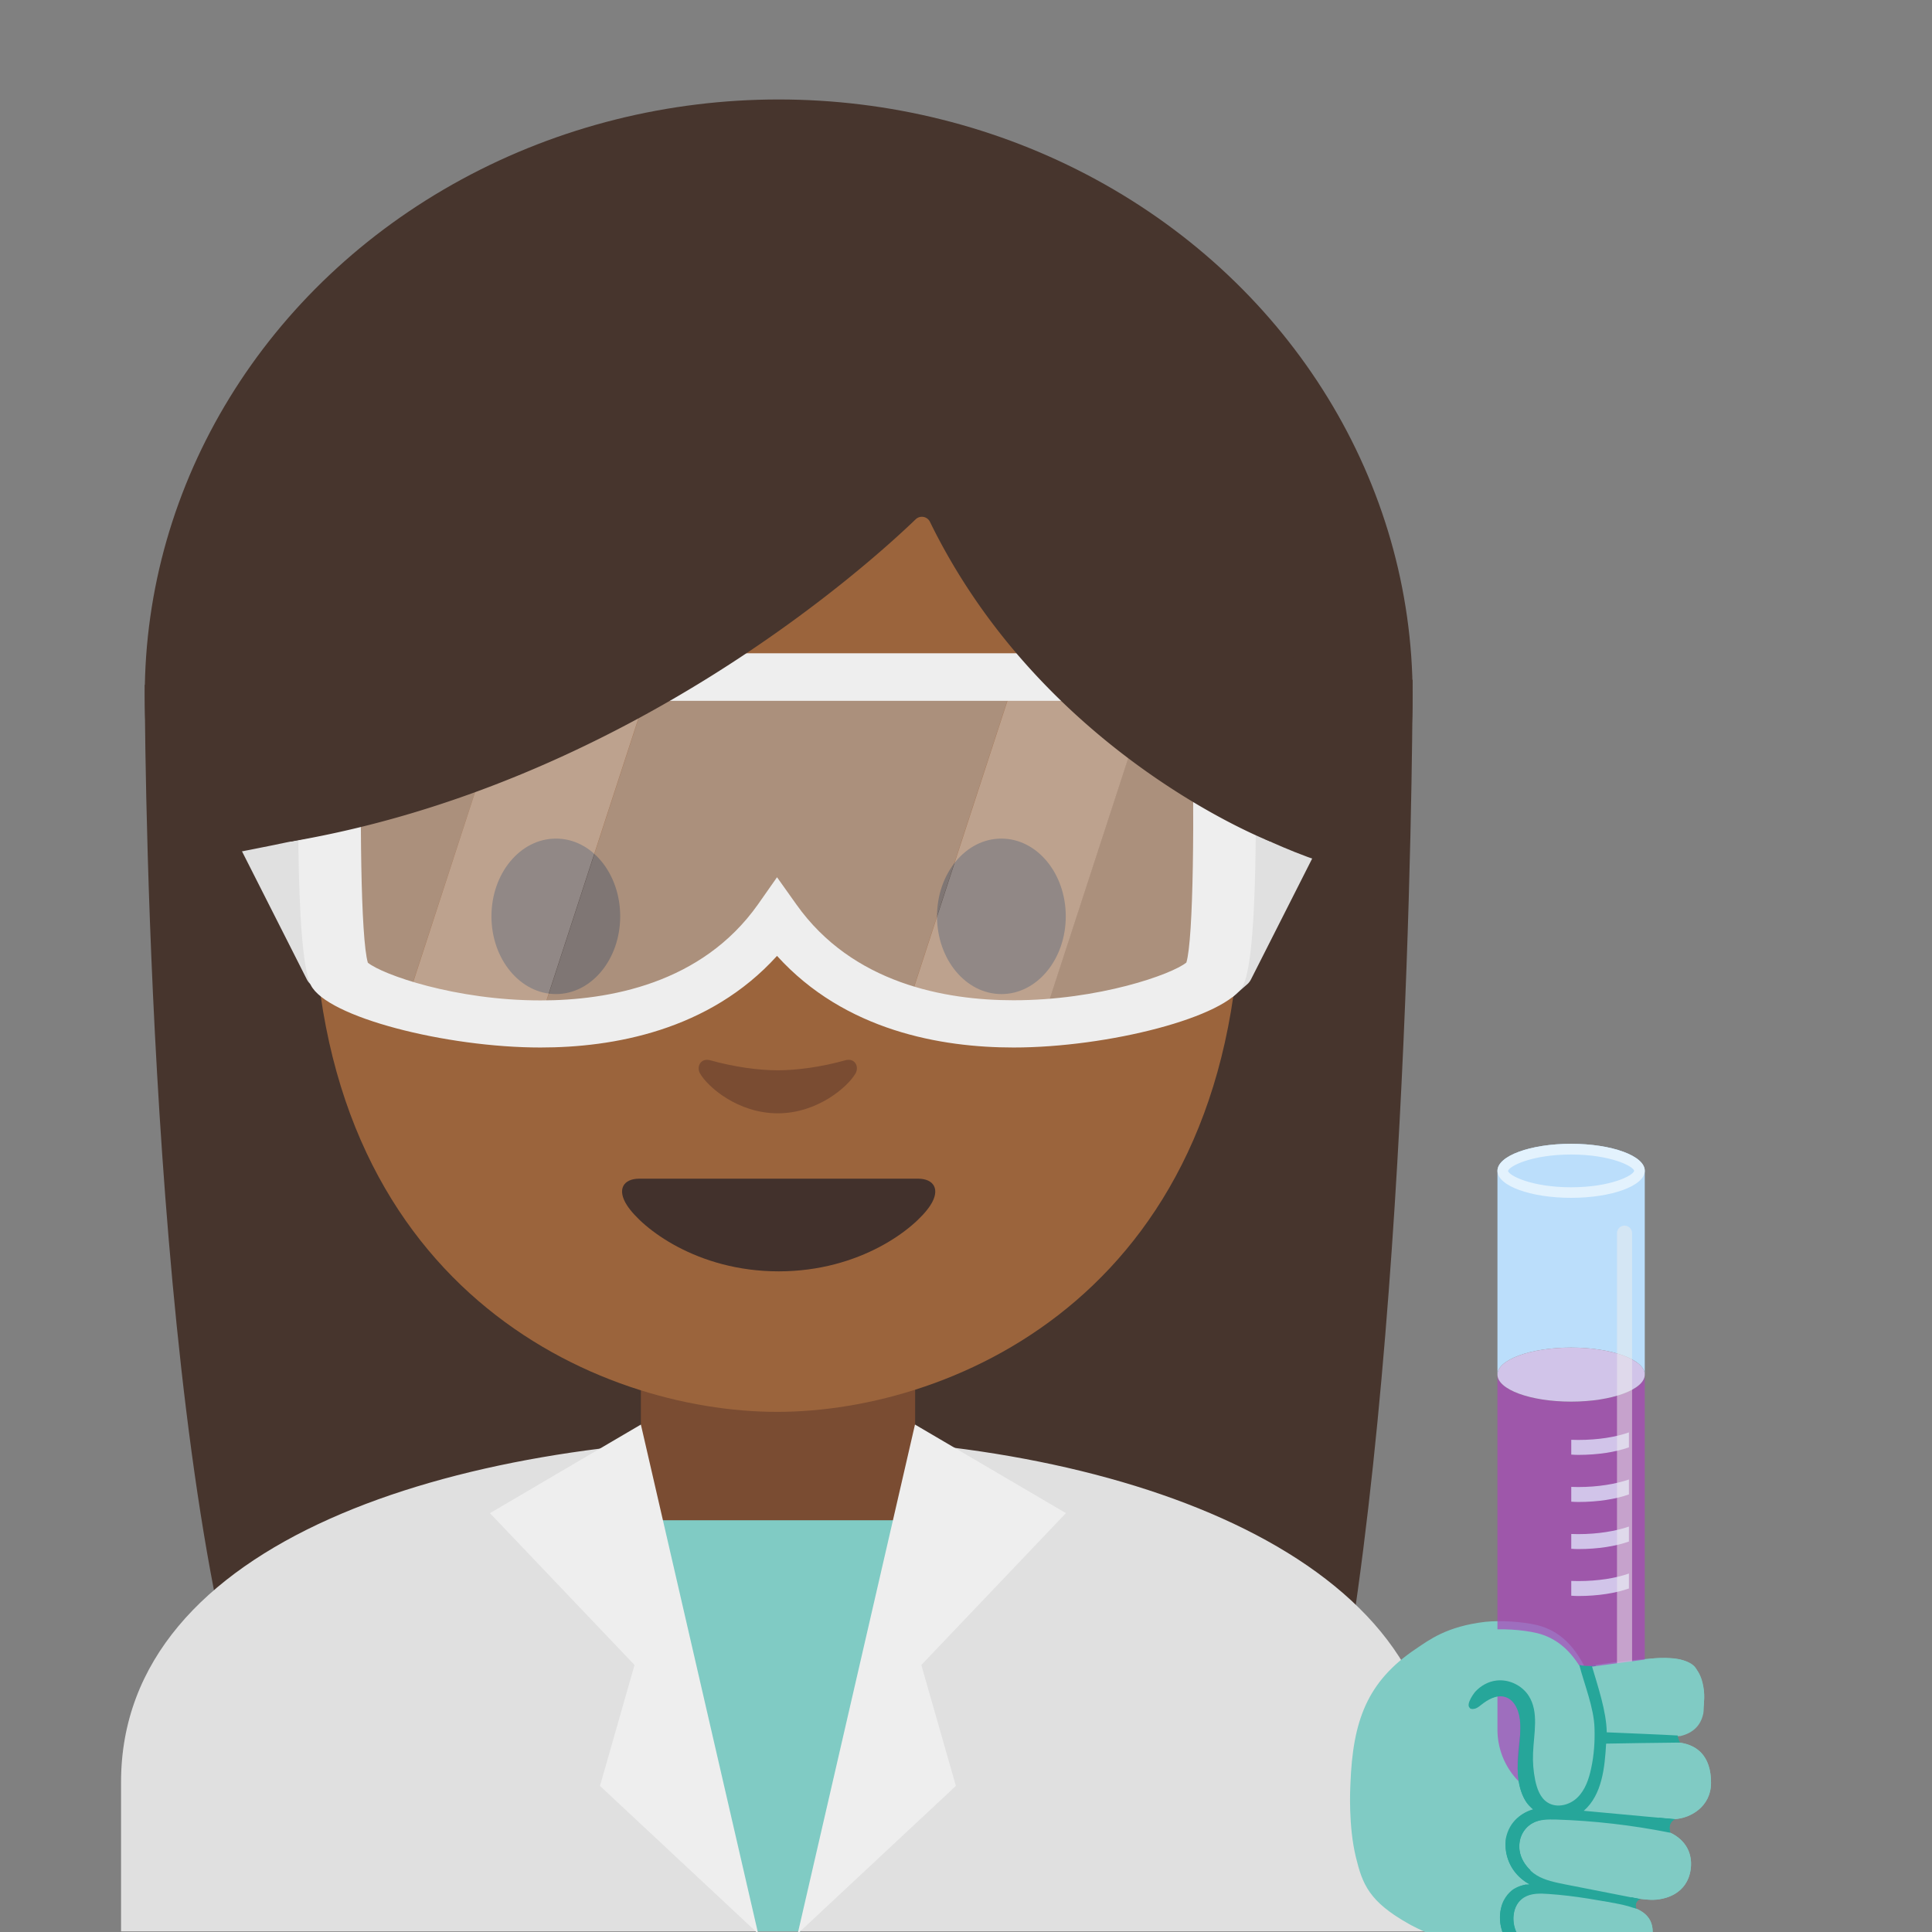 <svg xmlns="http://www.w3.org/2000/svg" width="1em" height="1em" viewBox="0 0 128 128"><rect x="0" y="0" width="128" height="128" fill="#808080" stroke="none"/><path fill="#47352d" d="M16.1 113.51C9.59 91.17 9.59 45.37 9.59 45.37l84-.33s0 41.49-4.88 68.19z"/><ellipse cx="51.59" cy="46.09" fill="#47352d" rx="42" ry="39.5"/><path fill="#e0e0e0" d="M8.02 118.07v9.89h87.14v-9.89c0-15.17-21.39-22.87-43.24-22.84c-21.72.02-43.9 6.78-43.9 22.84"/><path fill="#7a4c32" d="M51.54 90.23h-9.08v9.59c0 4.34 3.7 7.86 8.26 7.86h1.65c4.56 0 8.26-3.52 8.26-7.86v-9.59z"/><path fill="#9b643c" d="M51.48 13.55c-24.35 0-30.72 18.87-30.72 45.39c0 26.51 18.89 34.6 30.72 34.6s30.72-8.09 30.72-34.6s-6.37-45.39-30.72-45.39"/><path fill="#42312c" d="M60.82 78.09H42.36c-1.06 0-1.51.71-.81 1.78c.98 1.49 4.61 4.36 10.04 4.36s9.06-2.87 10.04-4.36c.7-1.07.24-1.78-.81-1.78M41.09 60.71c0 2.84-1.9 5.15-4.26 5.15c-2.35 0-4.27-2.3-4.27-5.15s1.91-5.15 4.27-5.15c2.36-.01 4.26 2.3 4.26 5.15m20.99 0c0 2.84 1.9 5.15 4.27 5.15c2.35 0 4.26-2.3 4.26-5.15s-1.91-5.15-4.26-5.15c-2.36-.01-4.27 2.3-4.27 5.15"/><path fill="#7a4c32" d="M55.99 70.25c-1.57.44-3.2.66-4.46.66s-2.89-.22-4.46-.66c-.67-.19-.94.45-.69.87c.5.88 2.5 2.64 5.15 2.64s4.65-1.77 5.15-2.64c.25-.43-.02-1.06-.69-.87"/><path fill="#80cbc4" d="M42.77 100.72H60.2l-7.15 27.24h-2.98z"/><path fill="#eee" d="m42.46 94.38l-10 5.87l9.58 10.06l-2.29 8.01l10.48 9.79zm18.16 0l10 5.87l-9.58 10.06l2.29 8.01l-10.48 9.79z"/><path fill="#e0e0e0" d="m21.56 66.07l-.97-.85c-.11-.09-.2-.21-.27-.35l-5.19-10.25v-4.75l5.03-6c.15-.17.33-.29.53-.33l.74-.16zm60.09 0l.97-.85c.11-.09.2-.21.27-.35l5.19-10.25v-4.75l-5.03-6a.98.98 0 0 0-.53-.33l-.74-.16z"/><path fill="#6ebcc5" d="M62.28 67.39c-.36-.07-.71-.14-1.07-.23c.36.08.71.16 1.07.23m-31.58.02c-.24-.04-.48-.08-.71-.13c.23.04.47.09.71.13m3.41.37c-.26-.01-.52-.03-.77-.05c.26.02.52.04.77.05m-1.2-.09c-.24-.02-.48-.05-.72-.07c.24.03.48.05.72.07m28.25-.55c-.36-.09-.71-.18-1.06-.29c.35.11.71.21 1.06.29m4.49.65c-.35-.02-.7-.04-1.04-.08c.35.04.69.06 1.04.08m1.13.04c-.34 0-.69-.01-1.04-.03z"/><path fill="#bdbdbd" d="M51.97 44.85H43.2l-7.49 22.98c5.68.02 11.94-1.6 15.77-7.01c2.24 3.16 5.31 5.02 8.6 6.02l7.17-21.99z" opacity=".5"/><path fill="#6ebcc5" d="M67.89 67.82c-.34.01-.69.01-1.03.01c.35 0 .69 0 1.03-.01"/><path fill="#bdbdbd" d="M80.49 44.85h-4l-7.47 22.92c5.69-.35 10.44-2.2 10.94-3.21c1.05-2.09.53-19.71.53-19.71" opacity=".5"/><path fill="#6ebcc5" d="M63.4 67.57c-.36-.05-.71-.11-1.07-.18c.36.08.72.13 1.07.18m1.13.14c-.35-.03-.71-.07-1.06-.12zm-35.84-.7"/><path fill="#bdbdbd" d="M33.96 44.85H22.47s-.52 17.62.52 19.71c.3.6 2.13 1.51 4.77 2.22c-.3-.08-.59-.16-.87-.25z" opacity=".5"/><path fill="#f9f5ed" d="M35.65 67.83h.06zm-5.66-.55l-.32-.06zm-1.06-.22c-.08-.02-.16-.03-.23-.05c.07.02.15.03.23.05m-1.04-.25l-.12-.03zm3.19.66l-.38-.06c.12.02.25.04.38.06m2.26.26c-.15-.01-.29-.03-.43-.04c.14.02.29.03.43.04m-1.15-.11c-.14-.02-.28-.04-.41-.05c.14.01.27.03.41.05m2.33.19c-.14-.01-.27-.02-.4-.02c.13 0 .26.01.4.02"/><path fill="#e0e0e0" d="M33.96 44.85L26.9 66.53c.28.09.57.17.87.25l.12.03c.26.07.53.13.8.2c.08.02.15.04.23.05c.24.05.49.11.74.16c.1.02.21.04.32.06c.23.04.47.09.71.13l.38.06c.23.04.47.07.7.1c.14.02.27.04.41.05c.24.03.48.05.72.07c.14.01.29.03.43.04c.25.02.51.04.77.05c.13.01.27.02.4.02c.38.02.75.03 1.14.03h.06l7.49-22.98z" opacity=".5"/><path fill="#f9f5ed" d="M66.86 67.83h-.08zm2.16-.06H69zm-1.06.05h-.07zm-2.22-.03c-.03 0-.06 0-.09-.01c.03.01.06.01.09.01m-4.53-.63c-.02 0-.03-.01-.05-.01c.02 0 .03 0 .05.01m1.13.24c-.02 0-.04-.01-.06-.01c.02 0 .04 0 .06.01m2.27.31c-.03 0-.05-.01-.08-.01c.03.01.05.01.08.01m-1.14-.13c-.02 0-.04-.01-.07-.01c.03.01.05.01.07.01"/><path fill="#e0e0e0" d="m67.26 44.85l-7.17 21.99h.01c.35.11.7.2 1.06.29c.02 0 .03.01.05.01c.36.09.71.16 1.07.23c.02 0 .04.01.06.01c.36.07.71.12 1.07.18c.02 0 .04.01.07.01c.35.05.71.09 1.06.12c.03 0 .05.01.08.01c.35.03.7.06 1.04.08c.03 0 .06 0 .09.01c.35.02.69.03 1.04.03h.08c.35 0 .69 0 1.03-.01h.07c.35-.01.7-.02 1.04-.05h.02l7.47-22.92h-9.24z" opacity=".5"/><path fill="#eee" d="M67.15 69.4c-4.78 0-11.17-1.1-15.67-6.07c-4.5 4.97-10.89 6.07-15.67 6.07c-6.25 0-14.16-2.01-15.22-4.14c-1.1-2.2-.85-15.04-.69-20.46c.02-.85.72-1.52 1.57-1.52h60.02c.85 0 1.54.67 1.57 1.52c.16 5.42.41 18.25-.69 20.46c-1.06 2.13-8.97 4.14-15.22 4.14M51.48 58.12l1.28 1.8c3.72 5.25 9.88 6.35 14.39 6.35c5.66 0 10.5-1.72 11.45-2.5c.47-1.54.55-9.67.36-17.34H24c-.19 7.64-.1 15.73.37 17.35c.97.79 5.79 2.5 11.45 2.5c4.51 0 10.67-1.1 14.39-6.35z"/><path fill="#47352d" d="M60.66 34.41c-3.23 3.11-19.29 17.58-41.42 21.35V26.09S28.79 7.14 51.71 7.14s32.47 19.43 32.47 19.43v29.19S69.16 50 61.62 34.59a.594.594 0 0 0-.96-.18"/><path fill="#47352d" d="M21.95 55.19s-7.88 1.69-8.44 1.62l-.12-10.38l6.5-4.56zm61.84.4s3.53 1.66 5.22 1.84l.44-11.12l-4.62-3.38l-1.5.56l-1.56 3.56z"/><path fill="#80cbc4" d="M101.85 107.67c1.5.37 2.46 1.43 3.13 2.75c1.67-.3 4.55-.6 5.39-.58c.99.03 2.3.14 2.52 2.17c.14 1.32-.36 2.41-2.05 2.57c-.63.06-1.28.1-1.92.13l.23.74c.59-.01 1.12-.03 1.53-.03c1.71-.02 2.68.89 2.68 2.7c0 1.59-1.37 2.34-2.37 2.4c-.53.03-2.01-.05-3.47-.19l-.15.31l-.06.09c.92.14 1.8.29 2.42.4c1.67.3 2.47 1.41 2.28 2.73c-.23 1.6-1.66 2.04-2.65 2.01c-.74-.02-3.34-.43-5.08-.8l-.34.49q.18.03.39.06c.02 0 .04.01.07.01l.35.06c.03 0 .05.01.08.01c.14.02.28.05.42.07h.02c.15.02.3.05.45.08c.03 0 .06.01.08.01l.35.06c.05.01.09.02.14.02c.1.02.2.04.29.05l.15.03c.1.02.19.04.28.05l.14.03c.13.03.27.05.39.08c1.53.32 2.11 1.01 1.92 2.22c-.26 1.7-1.97 2.08-2.88 1.99c-.91-.08-3.97-.71-4.97-1.15l-.18-.09l-.35.5c-4.5-.3-7.73-2.18-7.73-2.18c-2.64-1.48-3.08-2.62-3.52-4.43c-.5-2.06-.38-4.5-.36-4.88c.16-4.1 1.07-6.75 4.38-8.95c.8-.53 1.97-1.46 4.56-1.76c1-.1 2.44-.02 3.44.22"/><path fill="#26a69a" d="M105.59 114.48s.04-2.06-.61-4.06l.72-.13s.51 1.42.69 3.52c.03.34.04.65.04.95l.64-.04l4.29-.24s-.32.06-.32.54c0 .2.12.33.21.41c-.18-.02-.38-.04-.58-.03l-4.26.11c-.01.12-.01.24-.02.37c-.1 1.74-.51 3.41-1.48 4.05c3.22.38 6.08.57 6.08.57c-.56.23-.32.91-.32.91c-2.17-.59-7.43-.9-7.43-.9c-2.22-.19-2.52 1.31-2.52 1.31c-.41 1.81 1.56 2.64 1.56 2.64c.26.15 2.61.62 4.29.94l1.68.31l.47.09c-.05-.01-.25-.02-.33.31c-.04.16 0 .27.03.34c-.25-.11-.55-.21-.9-.28c-.79-.16-3.18-.55-3.36-.58l-.6-.08c-1.98-.26-2.46.09-2.46.09c-1.1.58-.78 1.98-.78 1.98c.24 1.35 1.73 1.77 1.73 1.77c.57.17 3.59.9 3.59.9l-4.57-.6c-.32-.1-.44-.25-.62-.39c-1.61-1.32-.93-3.11-.93-3.11c.25-.69.77-1 .77-1c.31-.19.67-.29 1.04-.33c-1.87-.99-1.57-2.99-1.57-2.99c.24-1.23 1.13-1.75 1.83-1.97c-.06-.05-.13-.1-.19-.16c0 0-1.2-.79-.76-4.18c.15-1.14.13-1.3.01-2.02c0 0-.43-1.54-1.71-1.05c0 0-.43.11-1.1.64c0 0-.54.42-.53-.24c0-.2.14-.56.41-.87c0 0 .28-.33.97-.52c0 0 1.79-.71 2.68 1.08c.47.94.38 1.56.23 2.52c0 0-.28 3.03.51 4c0 0 .78.89 2.03.34c.02.02 1.71-.91 1.45-4.92"/><path fill="#ab47bc" d="M104.09 92.86c-2.7 0-4.88-.8-4.88-1.79v23.52a4.88 4.88 0 0 0 9.76 0V91.07c.01.99-2.18 1.79-4.88 1.79" opacity=".7"/><path fill="#bbdefb" d="M104.09 75.78c-2.7 0-4.88.8-4.88 1.79v13.5c0-.99 2.19-1.79 4.88-1.79c2.7 0 4.88.8 4.88 1.79v-13.5c.01-.99-2.18-1.79-4.88-1.79"/><ellipse cx="104.09" cy="91.07" fill="#d1c4e9" rx="4.88" ry="1.79"/><path fill="#e3f2fd" d="M104.09 76.49c2.59 0 4.1.76 4.18 1.08c-.08.33-1.59 1.09-4.18 1.09s-4.1-.76-4.18-1.08c.08-.33 1.59-1.09 4.18-1.09m0-.71c-2.7 0-4.88.8-4.88 1.79s2.19 1.79 4.88 1.79s4.88-.8 4.88-1.79c.01-.99-2.18-1.79-4.88-1.79"/><path fill="#d1c4e9" d="M104.56 95.4c-.16 0-.31-.01-.46-.01v.98c.15.01.3.02.46.02c1.31 0 2.49-.19 3.36-.5v-.99c-.87.31-2.05.5-3.36.5m0 3.12c-.16 0-.31-.01-.46-.01v.98c.15.01.3.02.46.02c1.31 0 2.49-.19 3.36-.5v-.99c-.87.3-2.05.5-3.36.5m0 3.12c-.16 0-.31-.01-.46-.01v.98c.15.01.3.02.46.02c1.31 0 2.49-.19 3.36-.5v-.99c-.87.3-2.05.5-3.36.5m0 3.11c-.16 0-.31-.01-.46-.01v.98c.15.01.3.02.46.02c1.31 0 2.49-.19 3.36-.5v-.99c-.87.31-2.05.5-3.36.5"/><path fill="#eee" d="M107.63 113.58c-.28 0-.5-.23-.5-.5V81.7c0-.28.23-.5.5-.5c.28 0 .5.23.5.5v31.37c0 .28-.22.51-.5.51" opacity=".5"/><path fill="#80cbc4" d="M110.88 120.51h.11c.99-.06 2.36-.81 2.37-2.4c0-1.74-.89-2.64-2.48-2.69l-.07-.37l.52-.03c.88-.21 1.34-.74 1.5-1.42c.06-.1.08-1.24.07-1.37c-.08-1.07-.47-1.57-.47-1.57c-.4-1.02-2.86-.79-2.86-.79l-4.49.6c-.16-.05-.32-.1-.47-.15c-.65-1.02-1.52-1.81-2.77-2.12c-1-.24-2.43-.32-3.44-.2c-2.59.3-3.76 1.23-4.56 1.76c-.17.11-.31.23-.46.35c.91 1.65 2.29 3.38 3.98 3.09c.11-.25.29-.51.37-.6c.36-.39.86-.67 1.39-.73c.83-.1 1.69.31 2.14 1.01c.7 1.08-.11 2.51-.16 3.8c-.02.61.48 1.2.6 1.8c.11.57.33 1.17.82 1.48c.03.02.08.02.11.04c-.03.1-.1.3-.18.56c-.32.02-.63.08-.9.23c-.62.34-.94 1.09-.86 1.78c.06.51.33.98.71 1.33c-.24.78-.44 1.48-.54 1.89c-.69.53-.76 1.66-.28 2.41c.5.79 1.42 1.22 2.33 1.45s1.85.31 2.74.61c-.05-.01-.09-.01-.14-.02c.45.08.83.14 1.07.16c.9.08 2.62-.3 2.88-1.99c.15-.97-.21-1.6-1.14-1.98c-.07-.25-.19-.53-.26-.74c.17.03.35.07.52.1c.33.04.61.07.78.07c.99.03 2.43-.41 2.65-2.01c.15-1.06-.34-1.97-1.4-2.45c-.39-.08-.79-.14-1.18-.21c.16-.26.32-.52.48-.77z"/><path fill="#26a69a" d="M111.32 115.45c-.14-.18-.17-.47-.17-.47h-.03c-.36-.03-4.67-.21-4.67-.21c-.02-1.39-.59-3.05-.98-4.38c-.26-.03-.57 0-.84-.09c.34 1.31.97 2.84 1.01 4.18c.03.9-.03 1.79-.22 2.67c-.15.71-.39 1.43-.91 1.94s-1.37.72-1.98.33c-.49-.31-.7-.91-.82-1.48c-.12-.6-.17-1.21-.14-1.81c.05-1.29.4-2.7-.29-3.78c-.45-.7-1.32-1.11-2.14-1.01c-.53.06-1.03.34-1.39.73c-.17.19-.83 1.13-.15 1.15c.19 0 .36-.13.51-.25c.46-.37 1.04-.71 1.61-.54c.7.21.97 1.06 1 1.79c.04 1-.17 1.99-.17 2.98c0 1 .27 2.07 1.04 2.7c-1.04.23-1.81 1.26-1.84 2.33s.64 2.09 1.57 2.61c-.87.02-1.63.72-1.86 1.56s.03 1.76.56 2.45c.23.3.51.56.85.72c.07.03.15.05.23.07l.32-.46l-.11.15l-.22.31c.23.07.48.11.72.15c.14.02.28.04.43.05c1.09.14 2.18.28 3.27.41c.05.01.09.01.14.02c-.89-.3-1.83-.38-2.74-.61s-1.82-.66-2.33-1.45c-.5-.79-.41-2 .38-2.49c.48-.3 1.07-.28 1.63-.24c.89.06 1.77.17 2.65.31c.24.04.48.08.71.12l.18.03c.05.01.09.02.14.02c.1.02.2.04.29.05l.15.03c.1.02.19.04.28.05l.14.03c.13.03.27.05.39.08c.27.06.49.13.7.2c.06.02.13.03.19.05c-.14-.23.03-.58.29-.62l-.14-.03l-4.89-.96c-.64-.13-1.3-.26-1.85-.59c-.6-.36-1.06-.98-1.15-1.68s.24-1.45.86-1.78c.47-.26 1.03-.25 1.57-.24c2.51.08 5.02.37 7.49.86c.02 0 .05.01.07.01c-.16-.31 0-.75.32-.89c-.04 0-.08-.01-.11-.01c-1.98-.18-3.96-.37-5.94-.55c1.21-1.06 1.39-2.85 1.48-4.45c.01-.01 4.71-.07 4.91-.07"/></svg>